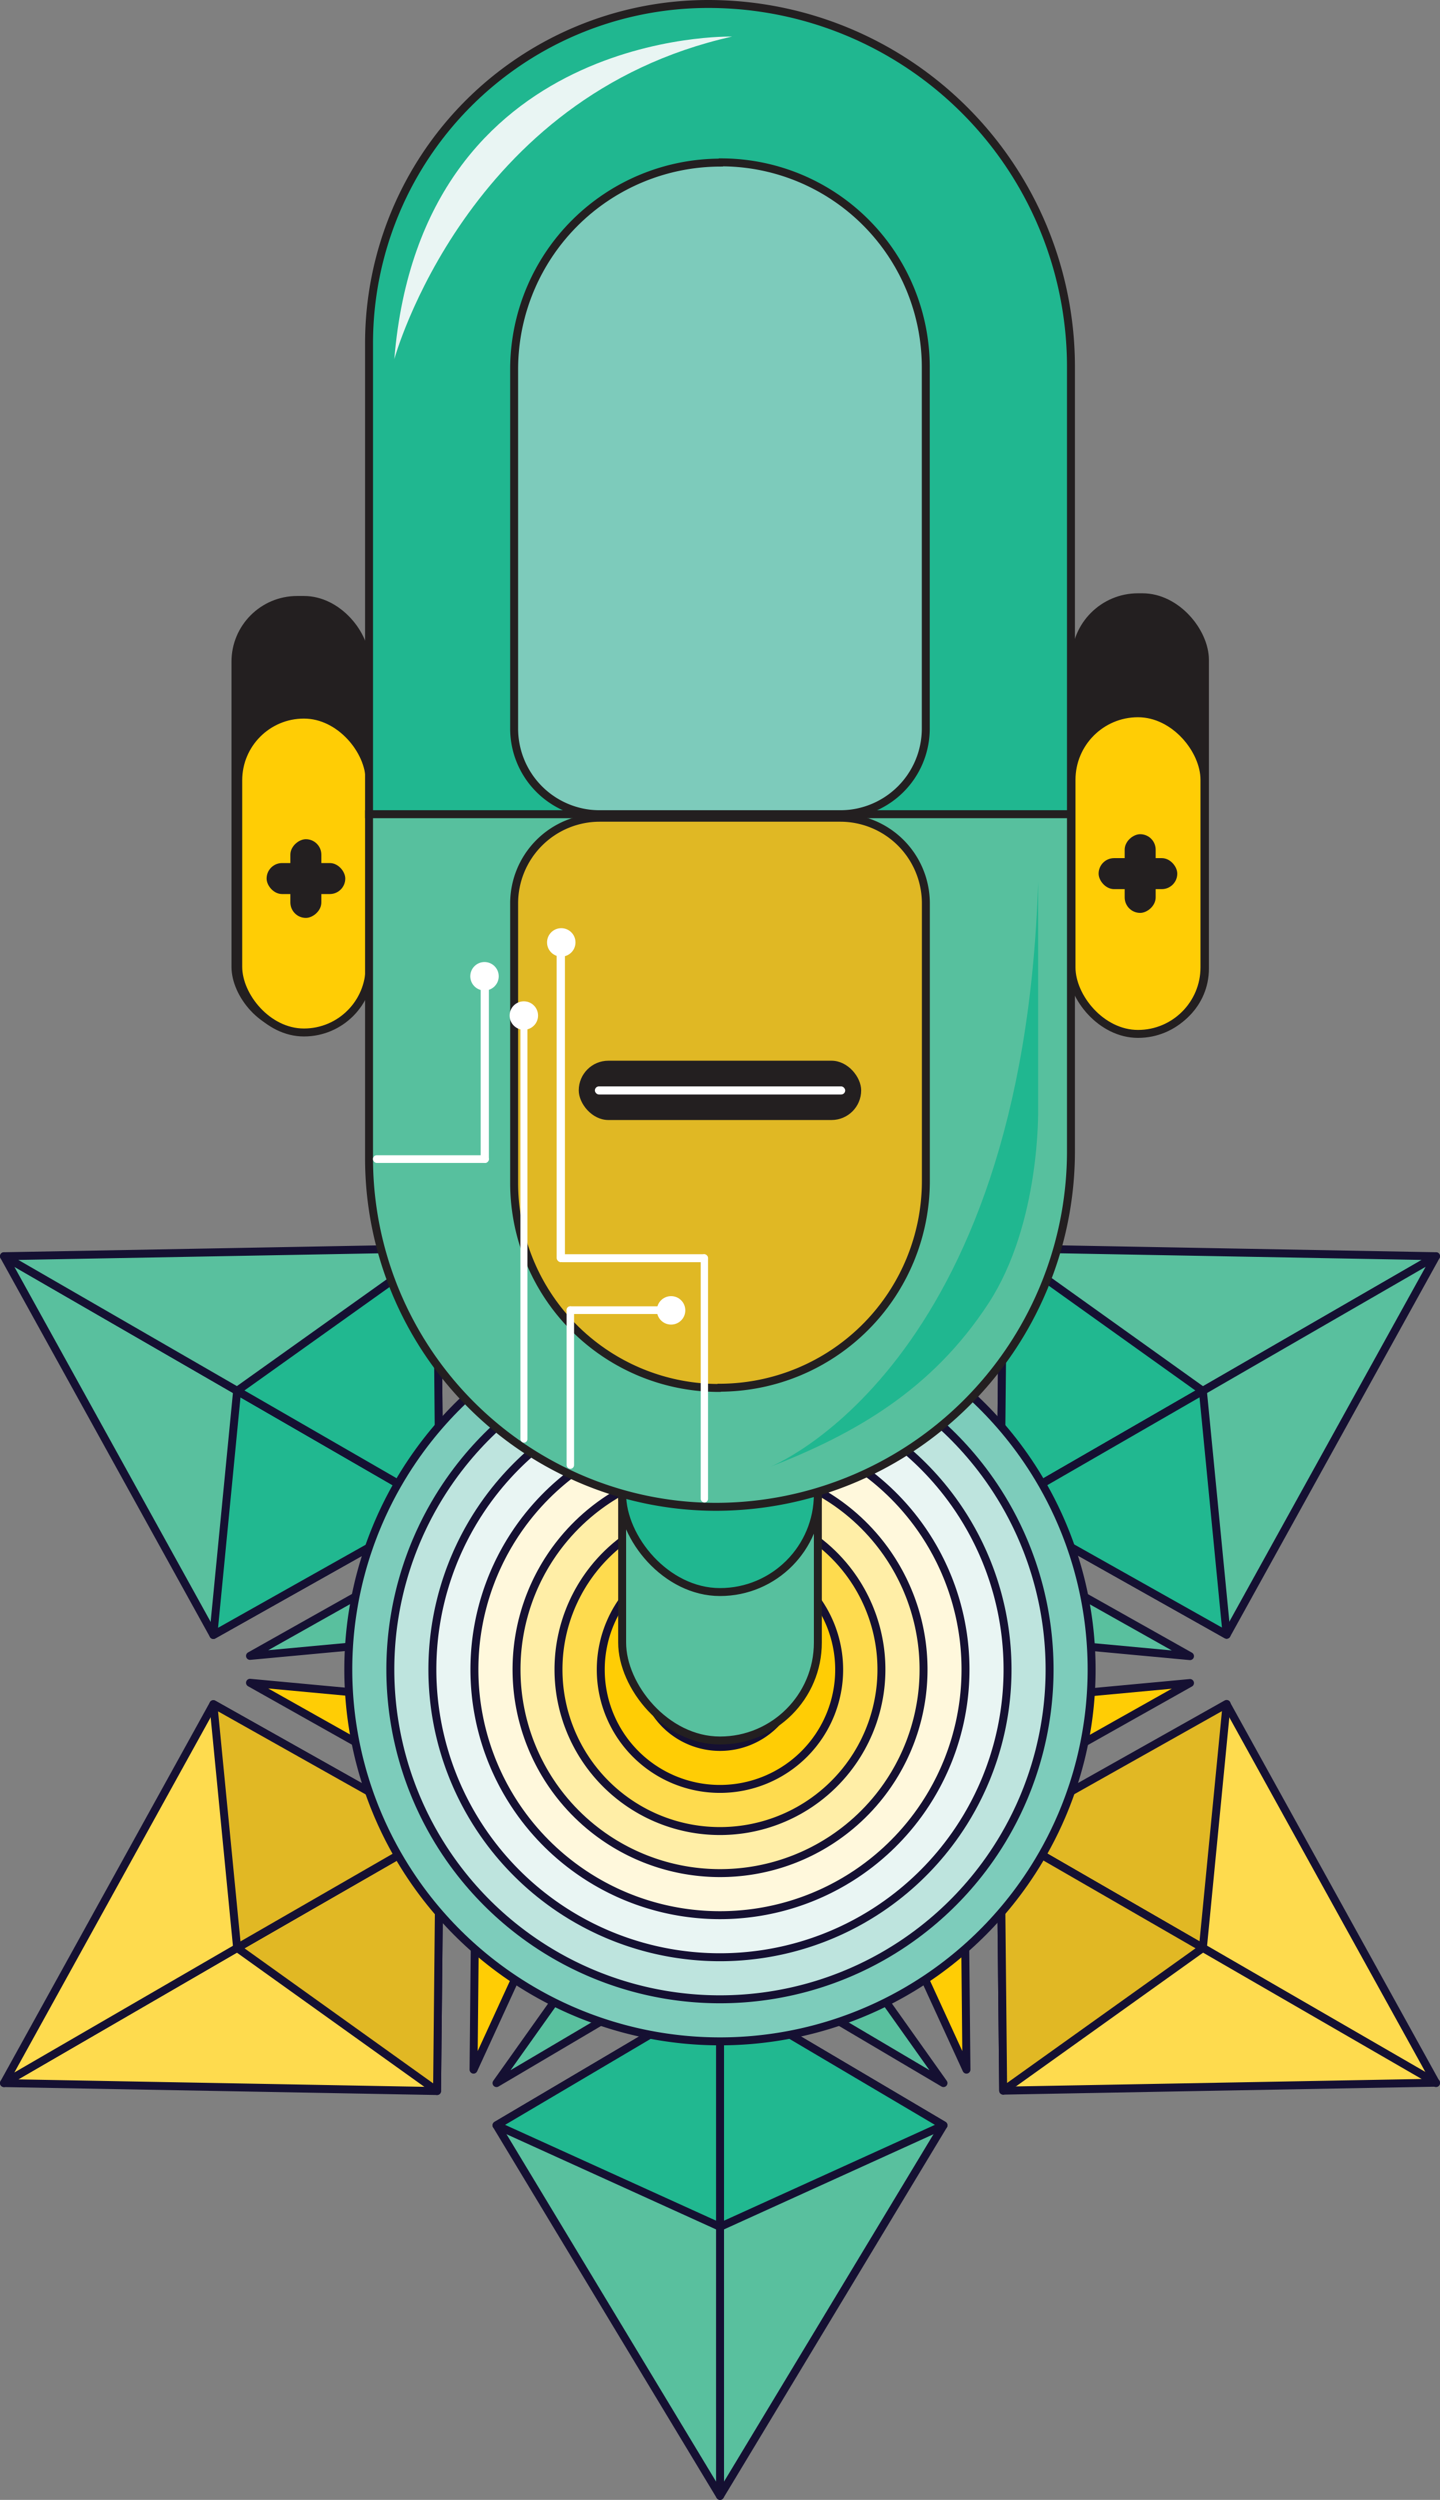 <svg xmlns="http://www.w3.org/2000/svg" viewBox="0 0 181.21 314.42"><rect x="0" y="0" width="181.21" height="314.42" fill="#808080" stroke="none"/><defs><style>.cls-1{fill:#231f20;}.cls-14,.cls-2,.cls-6{fill:#ffcd05;}.cls-16,.cls-17,.cls-19,.cls-2,.cls-22{stroke:#231f20;}.cls-10,.cls-11,.cls-12,.cls-13,.cls-14,.cls-15,.cls-16,.cls-17,.cls-19,.cls-2,.cls-22,.cls-8,.cls-9{stroke-miterlimit:10;}.cls-3{fill:#59c09e;}.cls-10,.cls-11,.cls-12,.cls-13,.cls-14,.cls-15,.cls-3,.cls-4,.cls-5,.cls-6,.cls-7,.cls-8,.cls-9{stroke:#151032;}.cls-3,.cls-4,.cls-5,.cls-6,.cls-7{stroke-linecap:round;stroke-linejoin:round;}.cls-4{fill:#21b890;}.cls-13,.cls-5{fill:#fedb4e;}.cls-15,.cls-7{fill:#e1b824;}.cls-8{fill:#7dccbb;}.cls-9{fill:#bee4de;}.cls-10,.cls-18{fill:#e9f5f3;}.cls-11{fill:#fff8dc;}.cls-12{fill:#ffeea7;}.cls-16{fill:#57c09e;}.cls-17,.cls-21{fill:#20b790;}.cls-19{fill:#7dcbbb;}.cls-20{fill:#fff;}.cls-22{fill:#e0b824;}</style></defs><title>Avatar</title><g id="Layer_2" data-name="Layer 2"><g id="Avatar"><g id="eye1"><rect class="cls-1" x="29.13" y="74.96" width="17.38" height="54.91" rx="8.26" ry="8.26"/></g><g id="eye1a"><rect class="cls-2" x="29.98" y="89.88" width="16.53" height="39.98" rx="8.26" ry="8.26"/><rect class="cls-1" x="33.55" y="108.55" width="9.9" height="3.9" rx="1.95" ry="1.95"/><rect class="cls-1" x="33.55" y="108.55" width="9.9" height="3.9" rx="1.95" ry="1.95" transform="translate(148.99 72) rotate(90)"/></g><g id="eye2"><rect class="cls-1" x="134.84" y="74.62" width="17.29" height="55.59" rx="8.37" ry="8.37"/></g><g id="eye_2a" data-name="eye 2a"><rect class="cls-2" x="134.84" y="89.71" width="16.73" height="40.33" rx="8.37" ry="8.37"/><rect class="cls-1" x="138.25" y="107.93" width="9.9" height="3.9" rx="1.95" ry="1.95"/><rect class="cls-1" x="138.53" y="107.93" width="9.9" height="3.9" rx="1.95" ry="1.95" transform="translate(253.36 -33.61) rotate(90)"/></g><g id="neck3"><path class="cls-3" d="M90.61,313.92l28.12-46.61L90.61,250.7v63.22Z"/><path class="cls-3" d="M90.61,222.39v23L118.73,262Z"/><path class="cls-4" d="M118.73,267.31,90.61,250.7v29.38Z"/><path class="cls-3" d="M90.61,280.08V250.7L62.48,267.31l28.13,46.61Z"/><path class="cls-3" d="M62.48,262l28.13-16.6v-23Z"/><path class="cls-4" d="M90.61,280.08V250.7L62.48,267.31Z"/><path class="cls-5" d="M.5,262,55,263l.33-32.63L29.84,245Z"/><path class="cls-6" d="M79.85,216.18l-19.94,11.5-.32,32.63Z"/><path class="cls-7" d="M55,263l.33-32.63L29.84,245Z"/><path class="cls-5" d="M29.84,245,55.3,230.34l-28.45-16L.5,262Z"/><path class="cls-6" d="M31.46,211.65l28.45,16,19.94-11.5Z"/><path class="cls-7" d="M29.84,245,55.3,230.34l-28.45-16Z"/><path class="cls-3" d="M.5,158l26.35,47.64,28.45-16L29.84,174.93Z"/><path class="cls-3" d="M79.85,203.77l-19.94-11.5-28.45,16Z"/><path class="cls-4" d="M26.85,205.64l28.45-16L29.84,174.93Z"/><path class="cls-3" d="M29.84,174.93,55.3,189.61,55,157,.5,158Z"/><path class="cls-3" d="M59.59,159.65l.32,32.62,19.94,11.5Z"/><path class="cls-4" d="M29.84,174.93,55.3,189.61,55,157Z"/><path class="cls-5" d="M90.61,106,62.48,152.65l28.13,16.6V106Z"/><path class="cls-6" d="M90.61,197.56v-23L62.48,158Z"/><path class="cls-7" d="M62.48,152.65l28.13,16.6V139.88Z"/><path class="cls-5" d="M90.61,139.88v29.37l28.12-16.6L90.61,106Z"/><path class="cls-6" d="M118.73,158,90.61,174.57v23Z"/><path class="cls-7" d="M90.61,139.88v29.37l28.12-16.6Z"/><path class="cls-3" d="M180.71,158l-54.47-1-.33,32.63,25.46-14.68Z"/><path class="cls-3" d="M101.37,203.77l19.93-11.5.32-32.62Z"/><path class="cls-4" d="M126.24,157l-.33,32.63,25.46-14.68Z"/><path class="cls-3" d="M151.37,174.93l-25.46,14.68,28.45,16L180.71,158Z"/><path class="cls-3" d="M149.75,208.3l-28.45-16-19.93,11.5Z"/><path class="cls-4" d="M151.37,174.93l-25.46,14.68,28.45,16Z"/><path class="cls-5" d="M180.71,262l-26.35-47.64-28.45,16L151.37,245Z"/><path class="cls-6" d="M101.37,216.18l19.93,11.5,28.45-16Z"/><path class="cls-7" d="M154.36,214.31l-28.45,16L151.37,245Z"/><path class="cls-5" d="M151.37,245l-25.46-14.68.33,32.63,54.47-1Z"/><path class="cls-6" d="M121.62,260.31l-.32-32.63-19.93-11.5Z"/><path class="cls-7" d="M151.37,245l-25.46-14.68.33,32.63Z"/></g><g id="neck2"><path class="cls-8" d="M90.6,256.75A46.77,46.77,0,1,0,43.83,210,46.77,46.77,0,0,0,90.6,256.75Z"/><path class="cls-9" d="M90.6,251.46A41.48,41.48,0,1,0,49.12,210,41.48,41.48,0,0,0,90.6,251.46Z"/><path class="cls-10" d="M90.6,246.17A36.19,36.19,0,1,0,54.41,210,36.19,36.19,0,0,0,90.6,246.17Z"/><path class="cls-11" d="M90.6,240.88A30.9,30.9,0,1,0,59.7,210,30.9,30.9,0,0,0,90.6,240.88Z"/><path class="cls-12" d="M90.6,235.59A25.61,25.61,0,1,0,65,210,25.61,25.61,0,0,0,90.6,235.59Z"/><path class="cls-13" d="M90.6,230.3A20.32,20.32,0,1,0,70.28,210,20.32,20.32,0,0,0,90.6,230.3Z"/><path class="cls-14" d="M90.6,225a15,15,0,1,0-15-15A15,15,0,0,0,90.6,225Z"/><path class="cls-15" d="M90.6,219.72A9.75,9.75,0,1,0,80.86,210,9.75,9.75,0,0,0,90.6,219.72Z"/></g><g id="neck1"><rect class="cls-16" x="78.29" y="174.3" width="24.63" height="44.61" rx="12.32" ry="12.32"/><rect class="cls-17" x="78.29" y="174.52" width="24.63" height="25.72" rx="12.32" ry="12.32"/></g><g id="up_face" data-name="up face"><path class="cls-17" d="M89.13.5h0a45.64,45.64,0,0,1,45.64,45.64v56.27a0,0,0,0,1,0,0H46.44a0,0,0,0,1,0,0V43.19A42.69,42.69,0,0,1,89.13.5Z"/><path class="cls-18" d="M92.13,4.6s-39.08-1-42.51,40.57C49.62,45.17,58.68,12.07,92.13,4.6Z"/><path class="cls-19" d="M90.72,20.42h0a25.78,25.78,0,0,1,25.78,25.78V91.64a10.77,10.77,0,0,1-10.77,10.77H75.47A10.77,10.77,0,0,1,64.7,91.64V46.45a26,26,0,0,1,26-26Z"/></g><g id="down_face" data-name="down face"><path class="cls-16" d="M90.16,189.52h0a43.3,43.3,0,0,1-18.63-4.2,43.87,43.87,0,0,1-25.09-39.53V102.41h88.33v42.5A44.74,44.74,0,0,1,90.16,189.52Z"/><circle class="cls-20" cx="60.97" cy="122.79" r="1.79"/><path class="cls-21" d="M130.64,110.86V139.5s.32,14.37-6.25,24.43c-7.08,10.84-16.72,16.39-27.59,20.61C96.8,184.54,128.77,172.23,130.64,110.86Z"/><path class="cls-22" d="M90.73,102.85h0a25.78,25.78,0,0,1,25.78,25.78V163.8a10.77,10.77,0,0,1-10.77,10.77H75.47A10.77,10.77,0,0,1,64.7,163.8V128.88a26,26,0,0,1,26-26Z" transform="translate(181.21 277.42) rotate(180)"/></g><g id="line4"><rect class="cls-20" x="46.93" y="145.3" width="14.59" height="0.97" rx="0.48" ry="0.48"/><rect class="cls-20" x="60.49" y="123.89" width="1.03" height="22.38" rx="0.52" ry="0.52"/></g><g id="line3"><circle class="cls-20" cx="84.45" cy="164.81" r="1.79"/><rect class="cls-20" x="71.3" y="164.3" width="0.94" height="20.44" rx="0.47" ry="0.47"/><rect class="cls-20" x="71.3" y="164.3" width="12.44" height="0.97" rx="0.48" ry="0.48"/></g><g id="line2"><circle class="cls-20" cx="70.63" cy="118.53" r="1.79"/><rect class="cls-20" x="88.18" y="157.75" width="0.92" height="31.23" rx="0.46" ry="0.46"/><rect class="cls-20" x="70.28" y="157.75" width="18.81" height="1" rx="0.5" ry="0.5"/><rect class="cls-20" x="70.05" y="119.13" width="1.04" height="39.62" rx="0.52" ry="0.52"/></g><g id="line1"><circle class="cls-20" cx="65.92" cy="127.73" r="1.79"/><rect class="cls-20" x="65.49" y="127.73" width="0.88" height="53.72" rx="0.44" ry="0.44"/></g><g id="mouth"><rect class="cls-1" x="72.83" y="133.41" width="35.54" height="7.46" rx="3.73" ry="3.73"/><rect class="cls-20" x="74.86" y="136.64" width="31.5" height="1.02" rx="0.51" ry="0.51"/></g></g></g></svg>